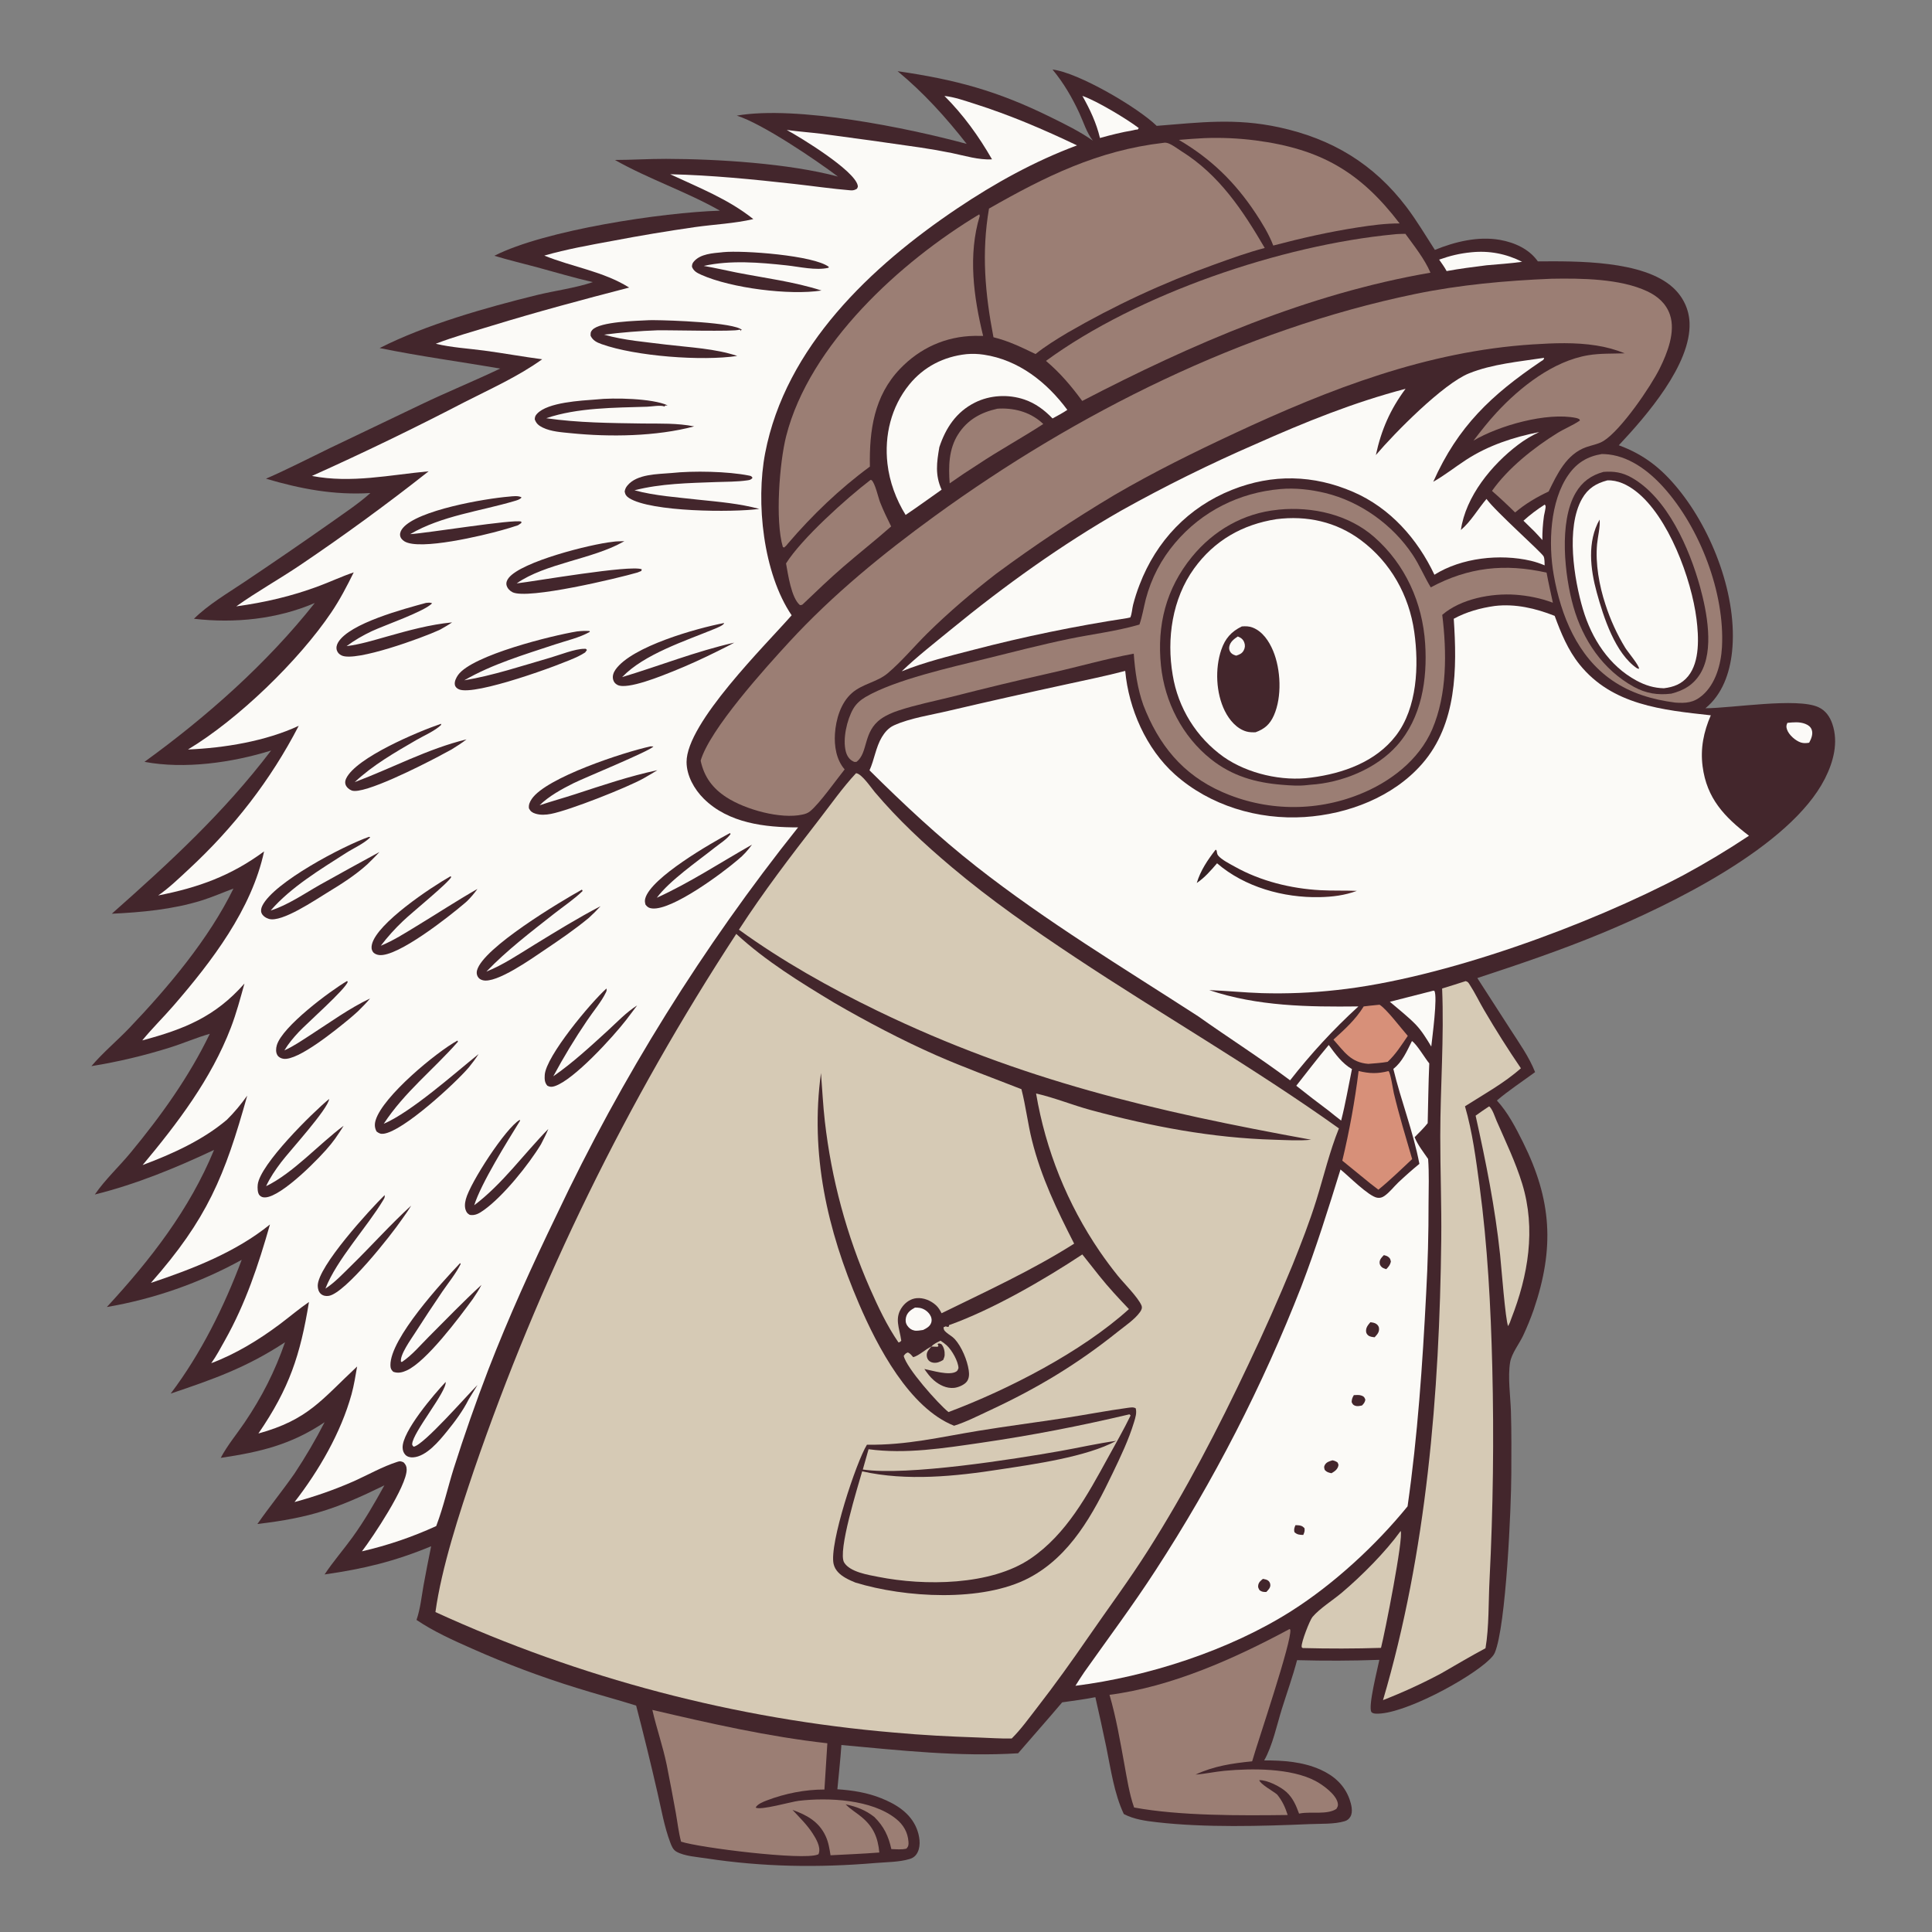 <?xml version="1.0" encoding="UTF-8"?>
<!-- Generated by Pixelmator Pro 2.4.7 -->
<svg width="1024" height="1024" viewBox="0 0 1024 1024" xmlns="http://www.w3.org/2000/svg" xmlns:xlink="http://www.w3.org/1999/xlink">
    <rect x="0" y="0" width="1024" height="1024" fill="#808080" stroke="none"/>
    <path id="Percorso" fill="#43262c" stroke="none" d="M 557.854 36.851 C 571.611 38.461 603.214 57.063 613.073 66.705 C 636.076 64.896 654.72 62.443 677.998 67.487 C 705.946 73.543 728.124 86.843 745.477 109.749 C 750.92 116.933 755.617 124.878 760.51 132.451 C 771.208 128.101 783.472 125.098 795.039 127.149 C 802.732 128.513 810.512 131.986 815.098 138.541 C 835.521 138.396 870.888 137.948 886.751 152.45 C 892.044 157.29 895.207 163.844 895.496 171.031 C 896.387 193.143 872.562 220.489 857.998 236.002 C 871.235 240.87 880.441 248.132 889.367 259.032 C 907.657 281.37 921.104 316.393 918.015 345.505 C 916.829 356.679 912.868 368.111 903.916 375.387 C 917.933 375.361 952.505 369.614 963.804 374.819 C 967.586 376.561 969.875 379.846 971.188 383.709 C 974.512 393.494 971.744 403.842 967.222 412.734 C 948.853 448.858 885.288 479.581 849.007 494.621 C 827.435 503.563 805.194 511.111 783.015 518.392 L 800.395 545.366 C 805.11 552.727 810.429 560.072 813.627 568.247 C 806.893 573.2 799.741 577.867 793.383 583.279 C 799.233 589.642 803.402 597.744 807.231 605.433 C 822.434 635.965 824.032 661.447 812.931 694.055 C 811.274 698.802 809.377 703.451 807.241 708.003 C 805.159 712.35 801.193 717.345 800.396 722.035 C 799.081 729.777 800.579 740.181 800.826 748.165 C 801.166 759.119 801.062 770.149 801.029 781.112 C 800.976 798.518 798.301 861.807 792.25 876.04 C 791.678 877.385 790.42 878.647 789.393 879.649 C 779.091 889.696 743.51 908.997 729.163 908.267 C 728.451 908.231 727.254 908.024 726.852 907.358 C 725.034 904.351 730.184 884.376 731.089 879.753 C 716.551 880.262 702.011 880.316 687.469 879.916 C 685.182 888.601 682.082 897.216 679.405 905.797 C 676.706 914.451 674.499 925.214 670.044 933.054 C 680.238 933.031 690.507 933.739 699.932 937.981 C 707.068 941.192 712.635 946.137 715.292 953.667 C 716.192 956.221 717.259 960.271 715.763 962.826 C 715.029 964.081 714.077 964.872 712.684 965.284 C 707.113 966.935 700.093 966.56 694.286 966.81 C 668.408 967.924 638.753 968.756 613.114 965.812 C 607.141 965.126 601.024 964.302 595.647 961.473 C 590.526 950.648 588.733 937.618 586.345 925.955 C 584.505 917.132 582.577 908.327 580.562 899.542 C 574.779 900.715 568.82 901.41 562.981 902.278 C 555.3 911.37 547.366 920.242 539.616 929.275 C 508.307 931.221 477.086 927.733 445.96 924.889 C 445.443 932.722 444.537 940.533 443.828 948.351 C 451.926 948.895 459.582 950.099 467.155 953.136 C 474.962 956.266 482.475 960.899 485.795 969.022 C 487.322 972.759 488.227 977.82 486.416 981.622 C 485.504 983.535 484.203 984.67 482.187 985.289 C 476.662 986.986 469.897 986.934 464.106 987.423 C 433.767 989.982 404.314 989.567 374.171 984.944 C 369.433 984.217 362.777 983.813 358.575 981.448 C 356.678 980.38 355.975 978.468 355.238 976.523 C 352.08 968.197 350.494 958.81 348.471 950.139 C 344.934 934.698 341.165 919.314 337.164 903.987 C 326.695 900.697 316.069 897.921 305.599 894.615 C 286.715 888.775 268.243 881.837 250.184 873.801 C 240.15 869.375 229.876 864.75 220.763 858.599 C 222.775 852.745 223.42 846.356 224.488 840.264 C 225.756 833.349 227.096 826.447 228.508 819.559 C 208.943 827.637 192.782 831.536 172.042 834.486 C 176.536 827.691 182.028 821.422 186.813 814.799 C 193.124 806.065 198.556 796.714 203.726 787.271 C 178.35 799.673 164.502 804.43 136.431 807.752 C 142.75 798.683 149.758 790.086 156.096 781.008 C 161.948 772.149 167.204 763.255 172.036 753.807 C 154.171 765.801 137.825 769.589 116.99 772.705 C 120.362 766.276 125.444 760.167 129.537 754.129 C 138.807 740.456 145.627 727.06 151.064 711.426 C 130.725 724.803 113.177 730.995 90.468 738.625 C 106.417 717.604 118.9 692.377 128.107 667.729 C 125.33 669.259 122.523 670.73 119.685 672.143 C 116.846 673.556 113.98 674.91 111.085 676.203 C 108.191 677.496 105.271 678.728 102.324 679.899 C 99.378 681.07 96.409 682.18 93.417 683.227 C 90.424 684.274 87.411 685.259 84.378 686.181 C 81.345 687.102 78.293 687.96 75.224 688.755 C 72.155 689.549 69.07 690.279 65.97 690.944 C 62.871 691.61 59.758 692.211 56.633 692.746 C 79.682 667.78 100.421 641.129 113.449 609.476 C 93.153 619.048 72.097 627.693 50.267 633.112 C 55.658 625.237 63.12 618.326 69.223 610.94 C 85.335 591.442 100.18 570.782 111.205 547.942 C 104.092 549.954 97.226 552.969 90.158 555.184 C 83.336 557.333 76.444 559.233 69.484 560.884 C 62.524 562.534 55.514 563.93 48.452 565.073 C 54.525 557.897 62.115 551.604 68.647 544.757 C 89.104 523.314 110.702 497.645 123.737 470.967 C 118.067 473.052 112.473 475.535 106.704 477.32 C 91.481 482.028 75.113 483.557 59.271 484.289 C 90.05 457.009 118.563 430.832 143.689 397.79 C 123.13 404.205 97.818 407.801 76.578 403.792 C 109.634 379.862 141.456 351.65 166.828 319.611 C 146.785 328.21 124.357 330.451 102.803 327.964 C 110.368 320.453 120.572 314.469 129.442 308.518 C 144.987 298.115 160.408 287.532 175.707 276.769 C 182.526 271.887 190.105 266.936 196.304 261.326 C 176.998 262.485 159.369 259.156 140.975 253.713 C 152.441 248.732 163.609 242.948 174.864 237.498 L 222.718 214.603 C 236.732 207.857 251.13 202.032 265.144 195.341 C 243.805 191.689 222.442 188.827 201.218 184.475 C 225.783 172.032 257.461 163.071 284.224 156.463 C 293.996 154.05 304.728 152.737 314.208 149.533 C 304.181 147.218 294.291 144.278 284.361 141.58 C 276.923 139.559 269.393 137.83 262.027 135.561 C 288.782 121.936 350.903 112.622 381.578 111.658 C 363.642 101.485 343.847 94.929 325.926 84.784 C 334.945 84.776 343.975 84.178 353.015 84.197 C 380.312 84.255 418.139 86.615 444.126 93.587 C 432.441 84.773 404.076 65.543 390.515 61.282 C 422.193 55.791 480.987 67.752 512.357 76.266 C 501.329 62.156 489.548 49.149 475.733 37.727 C 506.839 42.238 528.712 48.2 556.973 62.139 C 564.614 65.908 572.277 69.635 579.252 74.564 C 575.973 70.39 574.303 64.759 572.081 59.96 C 568.252 51.691 563.69 43.859 557.854 36.851 Z"/>
    <path id="path1" fill="#fbfaf7" stroke="none" d="M 818.748 267.438 C 818.893 267.677 819.123 267.883 819.181 268.156 C 819.39 269.145 818.487 272.33 818.331 273.452 C 817.737 277.75 817.434 281.899 817.481 286.237 C 816.128 284.663 814.672 283.169 813.256 281.651 L 807.468 275.995 C 810.983 272.819 814.743 269.967 818.748 267.438 Z"/>
    <path id="path2" fill="#fbfaf7" stroke="none" d="M 947.354 383.129 C 950.523 382.816 953.773 382.47 956.819 383.66 C 958.353 384.259 959.676 385.175 960.253 386.798 C 961.074 389.107 959.976 391.645 958.889 393.649 C 957.421 393.916 955.963 394.004 954.523 393.55 C 951.727 392.669 948.122 389.528 947.164 386.678 C 946.663 385.188 946.731 384.537 947.354 383.129 Z"/>
    <path id="path3" fill="#fbfaf7" stroke="none" d="M 484.962 693.044 C 485.757 693.037 486.554 693.071 487.342 693.188 C 489.521 693.51 491.621 694.924 492.834 696.759 C 493.685 698.045 494.06 699.619 493.539 701.12 C 492.85 703.108 491.026 704.041 489.265 704.914 C 487.851 705.096 486.029 705.504 484.622 705.208 C 482.99 704.864 481.846 703.998 480.912 702.649 C 479.984 701.309 479.823 699.881 480.181 698.297 C 480.783 695.629 482.714 694.287 484.962 693.044 Z"/>
    <path id="path4" fill="#fbfaf7" stroke="none" d="M 573.689 50.83 C 581.134 53.348 597.409 63.149 603.581 67.88 L 602.971 68.663 C 602.16 68.598 601.112 68.953 600.303 69.115 C 594.478 70.09 588.686 71.557 583.001 73.14 C 581.07 65.062 577.729 58.033 573.689 50.83 Z"/>
    <path id="path5" fill="#fbfaf7" stroke="none" d="M 779.868 133.709 C 789.337 132.753 798.29 134.478 806.749 138.755 C 800.533 139.663 794.143 140.024 787.883 140.607 C 780.828 141.483 773.738 142.403 766.744 143.679 C 765.608 141.548 764.149 139.589 762.78 137.603 C 768.592 135.545 773.734 134.298 779.868 133.709 Z"/>
    <path id="path6" fill="#fbfaf7" stroke="none" d="M 759.72 525.078 L 760.263 525.179 C 762.026 528.407 759.143 549.575 758.606 554.692 C 756.098 550.567 753.616 546.414 750.257 542.917 C 746.077 538.662 741.182 534.868 736.654 530.964 L 759.72 525.078 Z"/>
    <path id="path7" fill="#fbfaf7" stroke="none" d="M 704.264 553.862 C 707.831 558.705 711.257 563.58 716.56 566.639 C 714.686 575.755 713.154 584.915 710.83 593.934 C 708.613 592.281 706.472 590.492 704.307 588.77 C 698.486 584.425 692.733 579.993 687.048 575.473 C 692.734 568.234 698.336 560.905 704.264 553.862 Z"/>
    <path id="path8" fill="#9b7e74" stroke="none" d="M 528.604 216.627 C 529.069 216.583 529.535 216.549 530.001 216.537 C 538.562 216.319 546.717 218.738 552.964 224.737 C 541.573 232.135 529.646 238.642 518.313 246.179 C 513.237 249.391 508.247 252.731 503.342 256.199 C 502.695 247.233 502.822 238.043 507.813 230.211 C 512.727 222.501 519.854 218.575 528.604 216.627 Z"/>
    <path id="path9" fill="#d6cab5" stroke="none" d="M 789.187 586.435 L 789.465 586.519 C 791.188 588.182 792.277 591.897 793.271 594.172 C 798.033 605.075 803.321 616.056 806.807 627.441 C 814.155 651.436 809.964 676.076 800.989 698.962 C 800.54 700.366 800.057 701.583 799.347 702.876 C 797.926 700.017 795.708 670.978 795.08 665.047 C 792.423 639.938 787.58 615.919 782.109 591.321 C 784.394 589.611 786.83 588.049 789.187 586.435 Z"/>
    <g id="cravatta">
        <path id="path10" fill="#d79079" stroke="none" d="M 729.286 532.715 L 731.199 532.525 C 734.883 534.745 742.779 545.237 746.154 549.039 C 742.905 553.767 739.724 558.899 735.47 562.794 C 732.103 563.397 728.641 563.583 725.232 563.874 C 715.9 563.142 712.55 557.49 706.75 551.014 C 712.703 545.608 718.56 540.336 722.786 533.429 C 724.937 533.118 727.124 532.948 729.286 532.715 Z"/>
        <path id="path11" fill="#d79079" stroke="none" d="M 735.938 567.686 C 737.1 568.835 738.271 577.317 738.758 579.365 C 741.56 591.145 745.081 602.725 748.476 614.344 C 742.598 619.804 736.798 625.523 730.561 630.564 L 726.29 627.26 L 711.455 615.172 C 715.212 599.489 718.092 583.647 720.095 567.646 C 725.86 569.071 730.18 569.168 735.938 567.686 Z"/>
    </g>
    <path id="path12" fill="#d6cab5" stroke="none" d="M 742.376 811.453 C 744.03 814.797 733.938 865.791 731.961 873.404 C 718.079 873.848 704.368 873.864 690.49 873.498 C 690.009 873.15 689.954 873.274 689.9 872.719 C 689.678 870.407 694.167 858.773 695.661 857.001 C 699.431 852.532 706.563 848.072 711.21 844.141 C 721.758 835.215 734.31 822.626 742.376 811.453 Z"/>
    <path id="path13" fill="#9b7e74" stroke="none" d="M 461.434 254.338 L 461.952 254.478 C 463.848 256.08 465.47 263.678 466.489 266.262 C 468.211 270.631 470.236 274.819 472.329 279.018 C 464.022 286.339 455.324 293.184 446.948 300.422 C 439.804 306.595 432.98 313.141 426.151 319.658 C 425.189 320.517 425.344 320.711 423.979 320.714 C 419.352 316.851 417.677 304.304 416.617 298.627 C 424.832 285.531 448.522 264.202 461.434 254.338 Z"/>
    <path id="path14" fill="#fbfaf7" stroke="none" d="M 512.301 187.697 C 515.359 187.431 518.405 187.529 521.439 187.99 C 539.924 190.754 554.853 202.585 565.708 217.243 C 563.205 218.945 560.514 220.34 557.862 221.79 C 553.614 217.354 548.805 213.75 542.94 211.757 C 534.451 208.871 524.703 209.359 516.67 213.407 C 506.82 218.372 501.266 226.79 497.877 236.984 C 496.479 245.108 495.539 251.779 499.076 259.546 C 492.71 264 486.452 268.6 479.996 272.926 C 474.926 264.754 471.455 255.33 470.364 245.752 C 468.661 230.814 472.344 215.635 481.884 203.875 C 489.588 194.377 500.226 188.972 512.301 187.697 Z"/>
    <path id="path15" fill="#9b7e74" stroke="none" d="M 638.214 73.213 C 647.319 72.859 656.391 73.259 665.43 74.414 C 699.979 78.939 720.935 91.055 741.836 118.428 C 734.306 118.404 727.01 119.398 719.592 120.541 C 704.346 122.903 689.774 126.214 674.856 130.143 C 672.536 124.073 669.048 118.374 665.472 112.976 C 654.615 96.589 641.856 84.13 624.833 74.144 C 629.288 73.752 633.748 73.442 638.214 73.213 Z"/>
    <path id="path16" fill="#d6cab5" stroke="none" d="M 489.928 725.597 C 491.412 727.735 492.991 729.908 494.984 731.603 C 497.965 734.137 501.721 736.014 505.724 735.598 C 507.913 735.371 511.291 733.973 512.571 732.084 C 513.741 730.356 513.734 728.259 513.445 726.268 C 512.669 720.928 509.708 713.816 506.079 709.781 C 504.756 708.31 502.978 707.459 501.52 706.173 C 500.496 705.27 500.136 704.822 500.103 703.468 L 501.447 702.924 L 501.776 703.288 L 502.918 703.16 L 503.006 702.349 C 525.859 694.204 553.301 678.356 573.651 664.876 L 582.655 676.238 C 587.575 682.42 592.921 688.13 598.361 693.85 C 573.315 716.539 534.324 736.55 502.717 748.427 C 497.232 744.039 480.263 724.911 479.002 718.625 C 479.795 717.584 479.945 717.328 481.137 716.837 C 482.459 717.322 483.109 718.31 484.033 719.334 C 487.234 718.455 490.422 715.169 493.669 713.695 C 494.913 712.204 496.799 711.466 498.501 710.6 C 499.677 711.356 500.856 712.207 501.878 713.162 C 504.531 715.64 507.895 721.489 508.013 725.124 C 507.667 725.918 507.613 726.463 506.844 726.945 C 503.12 729.281 494.14 726.392 489.928 725.597 Z"/>
    <path id="path17" fill="#43262c" stroke="none" d="M 493.669 713.695 L 496.985 713.82 L 497.382 713.337 L 496.946 712.313 C 498.006 711.874 497.948 712.083 498.967 712.453 C 500.281 713.933 500.807 716.252 500.686 718.225 C 500.63 719.142 500.247 719.973 499.903 720.811 C 498.186 721.831 496.551 722.572 494.497 722.227 C 493.295 722.025 492.226 721.364 491.655 720.265 C 491.13 719.256 491.009 717.86 491.419 716.79 C 491.859 715.639 492.87 714.617 493.669 713.695 Z"/>
    <path id="path18" fill="#9b7e74" stroke="none" d="M 738.967 124.206 C 740.894 123.957 742.931 124.003 744.877 123.927 C 749.483 130.26 755.116 137.324 758.171 144.527 C 693.088 155.729 631.832 182.252 573.604 212.512 C 567.753 204.549 561.953 197.699 554.388 191.279 C 602.911 155.792 679.22 129.892 738.967 124.206 Z"/>
    <path id="path19" fill="#9b7e74" stroke="none" d="M 345.757 906.283 C 376.559 913.486 407.034 920.437 438.515 923.97 L 436.965 948.483 C 426.668 948.468 416.061 950.592 406.435 954.264 C 404.641 954.948 401.341 956.231 400.516 958.07 C 403.129 959.662 419.395 954.927 423.429 954.459 C 439.014 952.648 462.021 953.676 474.9 963.999 C 478.818 967.139 481.147 971.122 481.508 976.161 C 481.622 977.762 481.519 978.593 480.452 979.798 C 477.902 980.471 475.048 980.123 472.426 980.047 C 470.902 973.088 468.475 968.071 463.385 963.007 C 458.652 959.327 454.022 957.591 448.224 956.321 C 450.6 958.848 453.861 960.747 456.551 962.967 C 462.878 968.19 465.31 973.827 466.064 981.869 C 457.463 982.546 448.815 982.874 440.199 983.331 C 439.649 979.813 439.113 976.432 437.603 973.163 C 434.067 965.507 427.597 961.962 420.039 959.286 C 423.753 963.271 427.827 967.229 430.773 971.835 C 432.535 974.591 434.992 978.733 434.053 982.086 C 433.863 982.762 433.938 982.748 433.349 982.981 C 425.435 986.102 370.915 979.371 360.978 976.114 C 359.656 971.106 359.075 965.819 358.169 960.719 C 356.652 952.319 355.062 943.932 353.401 935.559 C 351.371 925.626 348.005 916.14 345.757 906.283 Z"/>
    <path id="path20" fill="#9b7e74" stroke="none" d="M 683.478 863.426 L 683.893 863.743 C 684.904 869.591 666.427 923.722 663.666 933.538 C 653.181 934.579 643.276 936.051 633.676 940.568 C 638.778 940.208 643.881 939.044 648.998 938.563 C 663.453 937.204 684.175 937.079 697.192 943.921 C 701.127 945.989 708.274 951.139 709.071 955.798 C 709.311 957.2 708.966 957.576 708.304 958.76 C 703.483 961.951 695.008 960.112 689.357 961.102 L 688.527 961.256 C 686.972 956.962 685.255 952.913 681.786 949.769 C 678.741 947.012 671.756 943.383 667.441 943.511 C 667.859 945.581 674.958 949.442 676.916 951.144 C 679.702 954.602 681.153 957.811 682.499 961.989 C 657.561 962.302 625.449 962.503 601.091 958.008 C 598.553 950.791 597.325 942.675 595.949 935.16 C 593.683 922.787 591.604 910.377 588.062 898.289 C 621.066 894.02 654.409 879.058 683.478 863.426 Z"/>
    <path id="path21" fill="#9b7e74" stroke="none" d="M 519.033 113.608 L 519.298 114.424 C 512.982 135.064 516.061 157.562 521.079 178.03 C 519.588 177.999 518.098 177.997 516.607 178.024 C 501.247 178.262 487.585 184.445 476.997 195.523 C 463.243 209.914 460.7 228.217 461.06 247.308 C 445.125 258.994 430.473 273.051 417.654 288.061 C 417.024 288.898 416.452 289.541 415.637 290.202 L 414.928 289.925 C 410.771 275.902 413.152 245.05 416.67 231.213 C 429.038 182.57 477.404 138.592 519.033 113.608 Z"/>
    <path id="path22" fill="#9b7e74" stroke="none" d="M 848.961 240.649 C 849.416 240.651 849.872 240.661 850.327 240.679 C 862.837 241.196 873.688 249.372 881.746 258.328 C 901.015 279.745 914.256 314.291 912.678 343.004 C 912.183 352.012 909.328 362.556 902.192 368.629 C 897.616 372.523 893.543 372.777 887.885 372.387 C 875.873 370.818 864.571 367.537 854.517 360.634 C 836.047 347.955 827.318 326.265 823.518 304.788 C 820.607 288.34 821.44 265.609 831.381 251.531 C 835.837 245.221 841.44 241.885 848.961 240.649 Z"/>
    <path id="path23" fill="#43262c" stroke="none" d="M 849.879 250.109 C 855.439 249.704 859.814 250.343 864.729 253.109 C 883.785 263.833 895.52 290.918 901.081 311.14 C 904.643 324.094 908.674 344.57 901.276 356.898 C 897.651 362.938 892.464 365.963 885.834 367.647 C 878.638 368.525 872.34 367.527 865.996 364.042 C 849.593 355.03 838.98 339.27 833.927 321.54 C 829.278 305.227 826.1 276.623 835.136 261.221 C 838.61 255.298 843.353 251.914 849.879 250.109 Z"/>
    <path id="path24" fill="#fbfaf7" stroke="none" d="M 851.942 254.605 C 857.527 254.415 862.624 256.971 866.957 260.306 C 884.269 273.631 896.538 306.896 899.19 328.151 C 900.348 337.436 901.043 350.687 894.747 358.403 C 891.33 362.591 887.072 364.156 881.89 364.794 C 876.608 364.668 872.047 363.24 867.427 360.759 C 852.851 352.933 843.597 338.453 838.989 322.923 C 834.274 307.033 829.864 279.668 838.497 264.378 C 841.631 258.827 845.962 256.186 851.942 254.605 Z"/>
    <path id="path25" fill="#43262c" stroke="none" d="M 847.824 275.382 C 848.225 279.206 846.874 284.334 846.494 288.28 C 845.496 298.617 847.649 310.509 850.895 320.319 C 852.19 324.367 853.721 328.324 855.489 332.189 C 857.257 336.054 859.249 339.799 861.465 343.426 C 862.713 345.447 868.825 352.709 868.763 354.481 L 867.731 354.257 C 856.093 346.456 849.917 327.118 846.329 314.087 C 842.9 301.637 841.173 287.062 847.824 275.382 Z"/>
    <path id="path26" fill="#9b7e74" stroke="none" d="M 616.628 75.708 C 617.342 75.607 617.388 75.557 618.207 75.681 C 620.506 76.028 624.215 78.913 626.286 80.211 C 646.264 92.73 658.702 111.513 670.339 131.435 C 661.339 133.772 652.492 137.01 643.748 140.149 C 616.423 149.96 590.876 161.843 565.746 176.376 C 559.946 179.874 554.139 183.394 548.859 187.655 C 541.57 184.128 534.469 180.667 526.556 178.75 C 522.109 155.596 520.167 133.974 524.189 110.553 C 554.068 93.498 581.964 79.712 616.628 75.708 Z"/>
    <path id="path27" fill="#d6cab5" stroke="none" d="M 776.831 520.006 C 778.112 520.415 778.231 520.757 778.977 521.902 C 781.762 526.173 784.055 531.029 786.662 535.452 C 792.793 545.921 799.273 556.169 806.102 566.198 C 797.377 574.016 786.332 580.052 776.472 586.355 C 780.433 599.948 782.294 614.463 784.179 628.466 C 788.464 660.3 790.14 692.541 790.943 724.634 C 791.869 762.191 791.386 799.729 789.493 837.249 C 788.887 848.734 789.272 862.49 787.343 873.602 C 779.384 877.838 771.629 882.48 763.806 886.961 C 753.826 892.286 743.565 896.999 733.022 901.1 C 756.14 822.822 762.976 738.453 763.894 657.06 C 764.1 638.748 763.356 620.416 763.373 602.097 C 763.398 576.059 765.453 549.919 764.352 523.926 C 768.533 522.706 772.677 521.318 776.831 520.006 Z"/>
    <path id="path28" fill="#fbfaf7" stroke="none" d="M 818.208 189.683 L 818.41 189.822 C 818.188 190.888 817.418 191.07 816.54 191.666 C 790.448 209.359 772.784 225.9 759.654 255.354 C 765.801 251.884 771.283 247.468 777.195 243.638 C 788.907 236.051 802.235 231.676 815.827 229.002 C 813.829 229.926 811.887 230.955 810 232.09 C 808.113 233.225 806.293 234.458 804.54 235.79 C 790.628 246.331 776.831 263.148 774.303 280.91 C 779.658 276.373 783.329 269.771 787.88 264.445 C 792.531 270.997 817.115 292.775 818.153 294.911 C 818.709 296.057 818.624 298.331 818.694 299.646 C 816.288 298.643 813.908 297.817 811.367 297.224 C 795.054 293.418 774.596 295.608 760.275 304.626 C 751.285 285.608 736.827 269.227 717.253 260.743 C 696.14 251.593 674.46 251.091 653.05 259.599 C 629.858 268.816 612.891 286.688 604.002 309.893 C 602.643 313.383 601.496 316.942 600.562 320.569 C 600.034 322.691 599.959 325.277 599.098 327.252 L 597.389 327.625 C 569.902 331.828 542.704 337.436 515.797 344.451 C 503.116 347.731 490.076 350.92 477.915 355.82 C 486.101 347.965 495.305 340.811 504.083 333.613 C 532.245 310.525 562.598 288.717 594.255 270.634 C 617.484 257.662 641.302 245.881 665.709 235.291 C 691.696 223.716 717.388 213.31 744.969 206.072 C 736.846 217.017 732.088 227.893 729.233 241.194 C 739.219 229.426 764.809 203.467 778.599 197.893 C 790.862 192.936 805.203 191.668 818.208 189.683 Z"/>
    <path id="path29" fill="#fbfaf7" stroke="none" d="M 748.365 551.766 C 750.983 553.54 755.242 560.843 757.546 563.632 C 757.084 574.188 756.969 584.752 756.704 595.314 C 754.611 597.969 752.125 600.341 749.762 602.757 C 751.458 606.865 754.43 610.614 756.93 614.276 C 757.515 622.01 757.2 630.022 757.161 637.787 C 757.192 653.7 756.771 669.602 755.898 685.492 C 753.961 723.175 751.395 761.01 746.042 798.39 C 729.23 819.067 706.914 839.609 684.483 853.856 C 651.652 874.709 608.519 888.655 570.003 893.501 C 571.475 891.041 573.12 888.66 574.692 886.261 C 587.395 868.292 600.484 850.811 612.468 832.323 C 620.165 820.491 627.554 808.47 634.635 796.261 C 641.717 784.052 648.482 771.669 654.931 759.114 C 661.38 746.559 667.503 733.847 673.302 720.978 C 679.101 708.109 684.567 695.101 689.7 681.953 C 697.503 661.606 704.059 640.664 710.489 619.853 C 714.468 623.006 725.425 634.14 729.989 634.823 C 731.426 635.038 732.535 634.72 733.717 633.916 C 736.366 632.116 738.726 629.041 741.059 626.792 C 744.692 623.349 748.441 620.039 752.307 616.86 C 749.074 599.831 742.543 583.398 738.5 566.531 C 743.321 562.791 745.679 557.067 748.365 551.766 Z"/>
    <path id="path30" fill="#43262c" stroke="none" d="M 686.61 808.377 L 687.576 808.399 C 689.247 808.453 690.241 808.716 691.399 809.948 C 691.663 811.486 691.338 812.155 690.765 813.547 C 688.838 813.516 687.465 813.423 686.057 812.05 C 685.718 810.531 686.052 809.752 686.61 808.377 Z"/>
    <path id="path31" fill="#43262c" stroke="none" d="M 733.488 665.235 C 734.152 665.403 735.132 665.661 735.696 666.081 C 736.865 666.953 736.917 667.373 737.193 668.714 C 736.774 670.52 735.996 671.356 734.745 672.692 C 734.087 672.479 733.032 672.15 732.506 671.718 C 731.59 670.964 731.121 670.047 731.232 668.842 C 731.37 667.347 732.497 666.238 733.488 665.235 Z"/>
    <path id="path32" fill="#43262c" stroke="none" d="M 669.385 836.828 C 670.193 836.996 671.283 837.175 671.986 837.642 C 672.849 838.215 673.317 839.184 673.304 840.207 C 673.285 841.698 672.108 842.79 671.158 843.791 C 669.619 843.763 668.931 843.789 667.621 842.868 C 667.003 841.797 666.635 841.334 666.912 840.034 C 667.228 838.544 668.27 837.718 669.385 836.828 Z"/>
    <path id="path33" fill="#43262c" stroke="none" d="M 717.562 739.451 C 718.867 739.378 720.46 739.222 721.712 739.711 C 723.04 740.229 723.21 740.661 723.664 741.878 C 723.372 743.364 722.893 743.853 721.901 744.924 C 720.813 745.15 719.48 745.477 718.383 745.115 C 717.136 744.704 716.907 744.198 716.398 743.118 C 716.483 741.518 716.748 740.833 717.562 739.451 Z"/>
    <path id="path34" fill="#43262c" stroke="none" d="M 706.212 774 C 707.314 774.193 707.954 774.499 708.897 775.096 C 709.211 775.789 709.522 776.097 709.347 776.886 C 708.908 778.864 707.354 779.89 705.709 780.842 C 704.175 780.496 703.259 780.323 702.147 779.105 C 701.824 777.954 701.582 777.433 702.271 776.313 C 703.151 774.882 704.71 774.468 706.212 774 Z"/>
    <path id="path35" fill="#43262c" stroke="none" d="M 726.325 700.813 C 727.47 700.939 728.761 701.105 729.687 701.871 C 730.372 702.436 730.816 703.111 730.902 703.983 C 731.117 706.146 729.926 707.298 728.584 708.778 C 727.44 708.652 726.071 708.539 725.148 707.762 C 724.534 707.245 724.125 706.569 724.053 705.777 C 723.861 703.678 725.05 702.305 726.325 700.813 Z"/>
    <path id="path36" fill="#9b7e74" stroke="none" d="M 678.614 259.207 C 686.408 258.492 694.925 259.477 702.506 261.326 C 721.06 265.852 738.204 278.169 748.77 294.076 C 752.399 299.54 754.921 305.701 758.334 311.312 C 778.29 300.595 797.65 298.548 819.716 303.506 C 820.701 308.845 821.915 314.149 823.055 319.456 C 816.818 317.085 809.902 315.696 803.252 315.226 C 790.542 314.328 774.318 317.344 764.419 325.878 C 766.852 345.639 767.048 367.979 759.121 386.51 C 752.087 402.954 736.58 414.699 720.244 421.126 C 719.523 421.412 718.799 421.689 718.071 421.957 C 717.343 422.226 716.612 422.485 715.878 422.735 C 715.144 422.985 714.407 423.226 713.666 423.458 C 712.926 423.689 712.183 423.912 711.438 424.125 C 710.692 424.338 709.944 424.542 709.193 424.737 C 708.442 424.932 707.689 425.118 706.934 425.294 C 706.179 425.47 705.421 425.637 704.661 425.794 C 703.902 425.951 703.141 426.099 702.378 426.238 C 701.615 426.376 700.85 426.505 700.083 426.624 C 699.317 426.744 698.549 426.854 697.78 426.954 C 697.011 427.055 696.24 427.146 695.469 427.227 C 694.698 427.308 693.926 427.38 693.153 427.442 C 692.38 427.504 691.606 427.557 690.831 427.6 C 690.057 427.643 689.282 427.676 688.507 427.7 C 687.732 427.724 686.956 427.738 686.181 427.743 C 685.405 427.747 684.629 427.742 683.854 427.727 C 683.079 427.712 682.303 427.688 681.528 427.654 C 680.753 427.62 679.979 427.577 679.205 427.524 C 678.432 427.471 677.659 427.408 676.886 427.336 C 676.114 427.263 675.343 427.181 674.573 427.09 C 673.802 426.999 673.033 426.898 672.266 426.787 C 671.498 426.676 670.732 426.556 669.967 426.427 C 669.202 426.298 668.439 426.159 667.678 426.01 C 666.917 425.862 666.157 425.704 665.4 425.537 C 664.643 425.37 663.888 425.193 663.135 425.007 C 662.382 424.821 661.631 424.626 660.883 424.421 C 660.135 424.216 659.389 424.003 658.646 423.78 C 657.903 423.557 657.163 423.324 656.426 423.083 C 655.689 422.842 654.955 422.591 654.224 422.331 C 653.493 422.072 652.766 421.803 652.042 421.525 C 651.318 421.248 650.597 420.961 649.88 420.665 C 649.163 420.37 648.449 420.065 647.74 419.752 C 626.746 410.522 614.064 394.669 605.98 373.678 C 602.874 364.94 601.578 355.671 600.914 346.46 C 586.22 349.165 571.752 353.354 557.167 356.631 C 539.574 360.587 522.043 364.805 504.575 369.285 C 495.19 371.625 485.453 373.556 476.276 376.575 C 472.973 377.661 469.652 379.06 466.823 381.108 C 457.313 387.989 460.233 398.93 454.004 403.779 C 453.056 403.87 453.043 403.979 452.118 403.51 C 450.061 402.468 448.883 400.519 448.306 398.342 C 446.563 391.754 448.852 381.497 452.245 375.657 C 453.755 373.058 456.101 370.991 458.676 369.475 C 474.338 360.254 504.527 353.605 522.434 349.156 C 537.071 345.52 551.674 341.747 566.441 338.671 C 578.554 336.147 591.343 334.646 603.201 331.231 L 603.928 331.018 C 605.444 326.682 606.163 322.01 607.295 317.555 C 607.653 316.186 608.049 314.828 608.483 313.481 C 608.917 312.134 609.389 310.801 609.899 309.48 C 610.408 308.16 610.955 306.855 611.538 305.566 C 612.121 304.277 612.739 303.005 613.394 301.75 C 614.049 300.496 614.739 299.261 615.464 298.045 C 616.188 296.83 616.946 295.636 617.738 294.463 C 618.53 293.29 619.354 292.14 620.211 291.014 C 621.068 289.887 621.955 288.786 622.874 287.71 C 637.046 270.982 656.803 261.092 678.614 259.207 Z"/>
    <path id="path37" fill="#43262c" stroke="none" d="M 677.169 270.2 C 677.367 270.172 677.564 270.134 677.763 270.114 C 695.533 268.384 714.742 272.659 728.373 284.64 C 744.875 299.144 753.95 319.418 755.364 341.149 C 756.598 360.104 753.473 380.461 740.476 395.09 C 729.394 407.563 711.07 414.906 694.619 415.925 L 694.199 415.971 C 693.965 415.995 693.731 416.013 693.497 416.039 L 692.693 416.134 C 688.307 416.634 683.837 416.302 679.449 415.947 C 665.327 414.805 652.986 411.282 641.779 402.341 C 626.63 390.255 617.333 372.059 615.343 352.854 C 613.118 331.371 618.017 311.965 631.773 295.118 C 643.208 281.113 659.155 271.954 677.169 270.2 Z"/>
    <path id="path38" fill="#fbfaf7" stroke="none" d="M 676.474 275.176 C 692.673 273.114 708.221 276.533 721.343 286.329 C 737.101 298.092 746.87 315.559 749.593 334.942 C 752.085 352.688 751.245 375.1 739.854 389.912 C 729.143 403.84 711.812 409.944 695.006 412.126 C 679.676 414.298 661.269 410.083 648.557 401.195 C 647.666 400.56 646.791 399.904 645.932 399.225 C 645.073 398.547 644.232 397.848 643.408 397.128 C 642.584 396.408 641.778 395.668 640.991 394.909 C 640.203 394.149 639.435 393.37 638.686 392.573 C 637.937 391.775 637.208 390.959 636.499 390.126 C 635.79 389.292 635.103 388.441 634.436 387.573 C 633.769 386.706 633.125 385.822 632.502 384.923 C 631.879 384.023 631.279 383.108 630.701 382.179 C 630.124 381.25 629.569 380.307 629.038 379.35 C 628.507 378.393 628 377.424 627.517 376.442 C 627.034 375.461 626.575 374.468 626.141 373.463 C 625.707 372.458 625.298 371.444 624.914 370.419 C 624.53 369.394 624.172 368.361 623.839 367.319 C 623.506 366.276 623.2 365.226 622.919 364.169 C 622.638 363.112 622.383 362.048 622.155 360.977 C 621.927 359.907 621.725 358.832 621.55 357.752 C 618.262 338.549 621.295 317.362 632.891 301.319 C 643.639 286.45 658.501 277.995 676.474 275.176 Z"/>
    <path id="path39" fill="#43262c" stroke="none" d="M 658.188 332.021 C 660.234 331.867 662.025 331.881 663.964 332.639 C 669.251 334.706 672.663 339.909 674.771 344.953 C 678.87 354.761 679.543 369.324 675.195 379.148 C 673.095 383.893 670.283 386.355 665.475 388.119 C 663.863 388.152 662.222 388.16 660.656 387.717 C 655.423 386.236 651.51 381.511 649.179 376.823 C 644.482 367.375 643.907 354.391 647.298 344.441 C 649.361 338.389 652.565 334.797 658.188 332.021 Z"/>
    <path id="path40" fill="#fbfaf7" stroke="none" d="M 656.071 337.339 C 657.713 338.014 658.818 338.777 659.473 340.485 C 660.034 341.949 659.921 343.355 659.191 344.73 C 658.291 346.426 656.928 346.918 655.219 347.507 C 654.192 347.186 653.191 346.858 652.451 346.022 C 651.643 345.107 651.31 343.959 651.533 342.758 C 652.006 340.21 654.045 338.67 656.071 337.339 Z"/>
    <path id="path41" fill="#9b7e74" stroke="none" d="M 822.355 147.739 C 838.143 147.47 858.72 147.634 873.125 154.418 C 878.635 157.012 883.138 160.948 885.122 166.861 C 888.155 175.902 883.743 187.058 879.747 195.154 C 874.94 204.892 859.262 227.878 849.93 233.701 C 847.259 235.368 843.704 235.947 840.739 236.992 C 830.242 240.691 825.332 251.26 820.817 260.5 C 814.282 263.596 808.585 266.94 803.038 271.609 C 799.071 267.677 794.987 263.87 790.786 260.189 C 799.226 248.18 812.87 237.318 825.375 229.57 C 829.282 227.149 833.619 225.473 837.408 222.873 L 837.029 222.133 C 836.487 221.88 836.008 221.66 835.417 221.537 C 819.886 218.315 794.389 225.576 780.972 233.559 C 784.89 228.435 788.877 223.357 793.261 218.621 C 805.766 205.113 823.227 191.368 841.78 188.282 C 848.2 187.214 854.681 187.502 861.16 187.268 C 856.233 185.277 851.399 183.97 846.147 183.138 C 834.902 181.357 823.675 181.817 812.369 182.541 C 756.361 186.128 704.695 206.161 654.327 229.669 C 632.804 239.715 611.363 250.28 590.841 262.259 C 569.15 275.182 548.16 289.158 527.871 304.185 C 515.259 313.942 502.921 324.43 491.562 335.628 C 484.572 342.519 477.922 350.594 470.447 356.888 C 464.94 361.525 457.187 362.393 451.58 367.283 C 445.612 372.489 443.055 381.233 442.543 388.886 C 442.106 395.42 443.263 402.739 447.681 407.794 C 443.104 413.508 434.402 425.893 429.37 429.984 C 428.152 430.975 426.887 431.4 425.366 431.734 C 413.65 434.309 395.045 429.048 385.114 422.637 C 377.717 417.861 373.209 411.818 371.359 403.166 C 376.183 386.587 405.595 354.068 418.38 340.174 C 441.344 315.215 468.04 293.429 495.426 273.522 C 570.477 218.967 658.798 174.679 750.069 155.822 C 773.75 150.929 798.227 148.72 822.355 147.739 Z"/>
    <path id="path42" fill="#fbfaf7" stroke="none" d="M 792.265 321.173 C 803.165 319.9 813.922 322.421 824.009 326.424 C 827.364 335.545 831.013 344.487 837.154 352.133 C 854.522 373.755 881.169 376.322 906.759 379.13 C 902.966 387.907 901.182 396.605 902.409 406.151 C 904.594 423.156 913.967 432.99 926.996 442.959 C 915.715 450.466 904.113 457.439 892.191 463.879 C 842.149 490.336 764.708 518.747 708.467 524.739 C 695.277 526.222 682.048 526.77 668.78 526.385 C 659.486 526.089 650.218 525.128 640.918 524.784 C 666.494 533.38 693.292 533.721 719.984 533.425 C 706.685 545.581 694.897 558.396 683.778 572.589 C 667.942 560.728 651.162 550.08 635.022 538.63 C 595.359 512.973 554.732 488.518 517.502 459.305 C 497.395 443.527 478.987 426.268 460.858 408.294 C 463.451 402.594 464.169 396.099 467.403 390.686 C 468.933 388.126 470.996 385.753 473.744 384.491 C 482.243 380.588 493.797 378.915 503.019 376.696 C 523.725 371.853 544.47 367.184 565.255 362.689 C 575.641 360.391 586.107 358.318 596.391 355.592 C 598.211 375.659 607.523 396.891 622.701 410.446 C 641.267 427.027 666.782 434.622 691.423 433.05 C 714.369 431.587 738.444 422.427 753.811 404.782 C 772.201 383.665 772.297 354.351 770.519 327.956 C 777.228 324.295 784.732 322.225 792.265 321.173 Z"/>
    <linearGradient id="linearGradient1" x1="664.905" y1="482.76" x2="683.261" y2="454.204" gradientUnits="userSpaceOnUse">
        <stop offset="1e-05" stop-color="#332024" stop-opacity="1"/>
        <stop offset="1" stop-color="#50272b" stop-opacity="1"/>
    </linearGradient>
    <path id="path43" fill="url(#linearGradient1)" stroke="none" d="M 644.326 450.314 L 644.841 450.816 C 644.97 451.582 645.063 452.719 645.565 453.363 C 647.369 455.672 652.007 457.971 654.585 459.411 C 668.219 467.028 684.2 470.965 699.736 471.817 C 706.202 472.172 712.692 471.912 719.165 472.18 C 712.689 474.576 706.267 475.359 699.392 475.503 C 680.277 475.896 659.664 470.168 645.069 457.558 C 641.734 461.411 638.554 465.135 634.308 468.01 C 636.325 461.306 640.08 455.8 644.326 450.314 Z"/>
    <path id="path44" fill="#d6cab5" stroke="none" d="M 453.713 409.819 C 456.648 409.96 461.753 417.575 463.652 419.819 C 476.078 434.498 489.733 447.199 504.438 459.594 C 525.233 477.122 547.29 492.416 569.923 507.432 C 616.19 538.128 664.474 565.793 709.657 598.068 C 704.76 610.145 701.587 623.576 697.714 636.039 C 694.114 647.622 689.605 659.17 685.085 670.424 C 677.738 688.259 669.917 705.884 661.622 723.299 C 645.679 757.122 628.546 790.138 608.482 821.742 C 598.459 837.528 587.394 852.391 576.8 867.761 C 568.004 880.524 559.139 892.917 549.626 905.164 C 545.345 910.675 541.193 916.516 536.235 921.438 C 530.227 921.562 524.148 921.099 518.137 920.898 C 503.312 920.402 488.757 919.663 473.977 918.302 C 468.731 917.857 463.491 917.357 458.256 916.8 C 453.021 916.243 447.793 915.629 442.571 914.959 C 437.35 914.289 432.136 913.563 426.93 912.781 C 421.724 911.999 416.527 911.161 411.339 910.266 C 406.151 909.372 400.973 908.422 395.806 907.417 C 390.638 906.411 385.482 905.35 380.337 904.233 C 375.192 903.116 370.06 901.944 364.941 900.717 C 359.822 899.49 354.716 898.207 349.625 896.87 C 344.533 895.533 339.456 894.14 334.394 892.693 C 329.333 891.246 324.287 889.745 319.258 888.19 C 314.228 886.635 309.216 885.025 304.221 883.362 C 299.226 881.699 294.25 879.982 289.292 878.211 C 284.335 876.44 279.397 874.617 274.478 872.74 C 269.559 870.863 264.662 868.933 259.785 866.95 C 254.908 864.968 250.053 862.933 245.22 860.846 C 240.387 858.759 235.577 856.62 230.79 854.429 C 234.093 830.555 243.501 802.033 251.263 779.051 C 255.555 766.556 260.04 754.131 264.718 741.776 C 269.396 729.42 274.264 717.14 279.323 704.935 C 284.382 692.731 289.629 680.608 295.064 668.566 C 300.499 656.524 306.12 644.569 311.925 632.702 C 317.731 620.835 323.72 609.06 329.891 597.379 C 336.062 585.698 342.413 574.115 348.944 562.63 C 355.475 551.145 362.182 539.765 369.066 528.489 C 375.95 517.212 383.007 506.045 390.237 494.988 C 405.869 509.397 424.082 520.591 442.215 531.522 C 459.066 541.308 478.302 551.443 496.109 559.278 C 511.023 565.839 526.242 571.337 541.384 577.289 C 543.681 586.197 544.735 595.473 546.973 604.435 C 551.863 624.026 560.195 641.285 569.328 659.165 C 546.931 673.354 522.812 684.38 499.058 696.044 C 498.266 694.509 497.403 693.01 496.115 691.83 C 493.391 689.333 489.535 687.714 485.806 688.062 C 482.828 688.339 480.174 690.095 478.386 692.442 C 473.718 698.566 476.83 704.038 477.693 710.585 C 477.077 711.225 477.14 711.309 476.22 711.529 C 470.068 702.615 465.442 692.716 461.064 682.837 C 459.523 679.326 458.049 675.788 456.641 672.222 C 455.233 668.656 453.892 665.065 452.619 661.449 C 451.346 657.832 450.141 654.193 449.004 650.532 C 447.867 646.871 446.799 643.189 445.8 639.488 C 444.801 635.786 443.872 632.067 443.013 628.331 C 442.154 624.594 441.365 620.843 440.646 617.077 C 439.927 613.312 439.28 609.534 438.703 605.743 C 438.126 601.953 437.621 598.153 437.186 594.344 C 436.203 585.846 435.822 577.258 435.137 568.732 C 429.303 611.563 438.381 651.726 455.297 691.09 C 465.02 713.716 481.963 746.247 505.688 755.674 C 512.124 753.642 518.472 750.372 524.588 747.528 C 549.708 735.848 570.966 723.063 592.539 705.772 C 596.326 702.737 601.404 699.382 604.235 695.411 C 605.025 694.303 605.556 693.153 604.974 691.831 C 603.044 687.451 595.722 680.205 592.417 676.118 C 589.075 671.959 585.894 667.679 582.875 663.28 C 580.738 660.149 578.687 656.962 576.722 653.721 C 574.757 650.479 572.881 647.186 571.094 643.843 C 569.307 640.5 567.612 637.112 566.007 633.677 C 564.403 630.242 562.893 626.767 561.476 623.251 C 560.059 619.735 558.738 616.183 557.513 612.596 C 556.288 609.009 555.161 605.391 554.131 601.743 C 553.102 598.094 552.171 594.421 551.339 590.723 C 550.508 587.024 549.777 583.306 549.146 579.568 C 558.94 581.798 568.448 585.736 578.185 588.366 C 610.25 597.029 642.225 603.145 675.496 604.082 C 681.919 604.263 688.508 604.723 694.907 604.079 C 612.285 589.025 541.337 572.709 464.996 535.72 C 439.597 523.413 414.515 509.326 391.648 492.757 C 404.583 472.767 419.043 453.85 433.629 435.057 C 440.166 426.634 446.455 417.609 453.713 409.819 Z"/>
    <path id="path45" fill="#43262c" stroke="none" d="M 597.733 746.184 C 599.199 746.023 600.619 745.654 601.955 746.434 C 602.605 748.891 601.771 751.429 601.054 753.792 C 598.204 763.189 593.932 772.07 589.696 780.9 C 579.381 802.404 567.372 824.722 545.434 836.297 C 520.714 849.34 479.504 846.822 453.361 838.783 C 451.613 838.069 449.91 837.327 448.266 836.392 C 445.299 834.706 442.642 832.431 441.833 828.971 C 439.38 818.483 453.838 774.85 459.49 765.74 C 480.917 765.998 498.025 761.72 518.787 758.326 C 534.003 755.838 549.283 753.891 564.519 751.548 C 575.603 749.842 586.62 747.697 597.733 746.184 Z"/>
    <path id="path46" fill="#d6cab5" stroke="none" d="M 598.637 749.621 L 599.249 750.221 C 595.536 757.88 591.289 765.221 587.199 772.677 C 576.419 792.33 565.243 813.148 546.219 826.087 C 525.117 840.439 489.939 840.611 465.549 835.779 C 460.224 834.724 450.531 833.253 447.428 828.177 C 443.865 822.346 454.62 788.156 456.965 779.837 C 480.441 785.157 506.617 782.479 530.119 778.804 C 547.721 776.124 575.953 772.204 591.621 763.685 C 581.705 765.035 571.892 767.312 562.035 769.054 C 537.385 773.409 480.819 782.363 457.308 778.877 L 460.354 768.115 C 480.004 770.804 500.519 767.536 519.976 764.703 C 546.867 760.787 572.188 755.849 598.637 749.621 Z"/>
    <path id="chioma" fill="#fbfaf7" stroke="none" d="M 500.577 50.853 C 505.876 51.414 511.353 53.376 516.433 54.986 C 535.178 60.924 553.131 68.598 570.845 77.057 C 548.382 85.418 527.341 97.057 507.471 110.397 C 461.721 141.112 416.379 183.814 405.549 240.171 C 400.532 266.284 404.47 303.792 419.589 326.121 C 405.823 341.844 363.834 383.148 363.893 403.901 C 363.914 411.11 367.964 418.313 372.991 423.303 C 386.12 436.336 405.483 438.571 423.004 438.526 C 416.701 446.429 410.513 454.423 404.442 462.506 C 398.371 470.589 392.418 478.759 386.584 487.014 C 380.749 495.27 375.036 503.609 369.444 512.03 C 363.851 520.451 358.382 528.952 353.036 537.532 C 347.69 546.112 342.469 554.768 337.374 563.499 C 332.279 572.23 327.312 581.034 322.472 589.909 C 317.633 598.784 312.923 607.728 308.342 616.74 C 303.762 625.752 299.313 634.829 294.996 643.97 C 281.971 670.899 269.663 697.963 258.853 725.866 C 252.2 743.204 246.064 760.723 240.447 778.424 C 237.382 788.221 235.049 798.623 231.442 808.196 L 231.189 808.86 C 218.323 814.709 205.61 819.049 191.834 822.242 C 197.559 814.777 215.695 787.613 215.54 778.822 C 215.51 777.151 215.044 776.201 213.834 775.02 C 212.313 774.475 212.17 774.307 210.631 774.798 C 202.731 777.318 195.157 781.664 187.595 785.057 C 177.376 789.546 166.876 793.235 156.095 796.124 C 168.997 779.521 180.683 759.373 186.31 739.04 C 187.647 734.208 188.42 729.202 189.282 724.268 C 170.32 741.979 163.365 752.492 136.963 759.782 C 153.359 735.829 159.177 718.222 163.759 690.076 C 158.411 693.757 153.423 698.011 148.226 701.907 C 137.234 710.146 124.834 717.705 111.967 722.515 C 114.699 718.73 116.912 714.486 119.197 710.42 C 130.199 690.841 136.947 670.499 143.082 649.001 C 124.891 663.745 101.999 672.594 79.972 679.96 C 109.8 646.146 119.137 623.421 131.038 580.696 C 127.773 585.262 124.289 589.511 120.289 593.455 C 107.507 604.316 91.221 611.648 75.6 617.5 C 94.148 595.26 111.906 571.943 122.373 544.65 C 125.283 537.06 127.387 529.121 129.563 521.298 C 114.04 538.92 97.659 545.5 75.402 551.437 C 80.627 545.046 86.585 539.229 91.997 532.98 C 112.155 509.703 133.401 481.971 139.973 451.26 C 122.373 464.253 104.999 470.477 83.844 474.608 C 89.648 470.614 94.818 465.56 99.978 460.784 C 123.857 438.677 143.385 413.58 158.328 384.697 C 140.764 392.867 118.886 396.45 99.639 397.247 C 126.132 381.343 158.303 350.242 175.635 324.534 C 180.204 317.756 183.878 310.687 187.48 303.372 C 181.158 305.493 175.007 308.41 168.74 310.734 C 154.403 316.052 140.376 319.303 125.23 321.385 C 136.175 313.575 148.061 306.97 159.221 299.433 C 182.485 283.724 205.14 267.18 227.186 249.802 C 206.457 251.721 186.225 256.264 165.334 252.262 C 192.606 240.015 219.507 227.001 246.038 213.22 C 259.829 206.186 274.793 199.486 287.362 190.419 C 277.124 189.072 266.94 187.201 256.695 185.827 C 248.223 184.691 239.261 184.216 230.969 182.191 C 240.533 178.495 250.678 175.701 260.486 172.692 C 284.679 165.27 308.986 158.759 333.472 152.414 C 319.795 143.812 303.222 141.493 288.49 135.466 C 300.3 132.081 312.474 129.909 324.543 127.69 C 339.052 124.919 353.616 122.483 368.237 120.382 C 378.464 118.925 389.24 118.483 399.272 116.125 C 386.124 105.584 370.305 99.4 355.208 92.348 C 377.075 92.849 399.204 95.058 420.93 97.483 C 430.849 98.59 440.806 100.05 450.747 100.876 C 452.153 100.993 453.032 100.758 454.238 100.002 C 454.602 99.177 454.808 99.1 454.582 98.17 C 452.647 90.207 424.74 73.094 416.995 68.881 C 423.256 69.746 429.593 70.183 435.87 70.973 C 453.208 73.257 470.529 75.663 487.833 78.191 C 493.434 79.017 499.009 79.997 504.556 81.13 C 511.593 82.598 518.565 84.808 525.802 84.471 C 518.708 72.117 510.648 60.948 500.577 50.853 Z"/>
    <path id="path47" fill="#43262c" stroke="none" d="M 236.217 732.469 C 236.805 737.584 218.837 759.121 218.466 765.317 C 218.421 766.066 218.773 766.229 219.212 766.768 C 224.344 766.222 247.61 739.454 253.084 734.072 L 248.398 741.72 C 245.348 747.803 241.152 753.433 236.868 758.695 C 232.753 763.75 226.008 771.983 218.955 772.434 C 217.482 772.529 215.896 772.181 214.845 771.075 C 213.864 770.042 213.439 768.692 213.393 767.299 C 213.113 758.752 230.131 738.896 236.217 732.469 Z"/>
    <path id="path48" fill="#43262c" stroke="none" d="M 275.439 593.569 L 275.688 593.931 C 268.842 605.053 254.989 627.175 251.355 638.797 C 266.31 627.55 277.604 611.626 290.63 598.361 C 289.479 601.151 288.132 603.799 286.742 606.475 C 280.189 617.304 266.723 634.06 256.444 641.374 C 254.116 643.031 251.932 644.411 249.003 643.918 C 248.191 643.411 247.644 643.063 247.182 642.18 C 246.096 640.102 246.343 637.789 246.912 635.603 C 249.188 626.873 268.024 597.85 275.439 593.569 Z"/>
    <path id="path49" fill="#43262c" stroke="none" d="M 183.938 519.969 L 184.312 520.359 C 183.399 524.06 162.571 542.468 158.384 546.944 C 155.511 550.015 152.892 553.095 150.74 556.716 C 155.577 554.558 160.056 551.446 164.5 548.588 C 174.775 541.98 185.087 534.45 196.146 529.207 C 194.206 531.597 191.96 533.741 189.801 535.933 C 188.187 537.428 186.531 538.875 184.833 540.274 C 178.338 545.62 158.023 562.282 150.257 561.181 C 148.999 561.003 147.729 560.393 147.038 559.282 C 146.093 557.763 146.236 555.668 146.711 554.021 C 149.579 544.089 174.892 525.289 183.938 519.969 Z"/>
    <path id="path50" fill="#43262c" stroke="none" d="M 321.441 523.929 C 321.578 524.697 321.569 525.114 321.219 525.854 C 318.815 530.934 314.352 536.127 311.211 540.837 C 304.714 550.402 298.729 560.276 293.256 570.461 C 303.443 563.418 312.827 554.736 321.96 546.401 C 326.94 541.857 331.97 536.485 337.694 532.904 L 331.889 540.582 C 324.903 549.586 304.21 572.366 293.983 575.692 C 292.532 576.163 291.499 576.182 290.113 575.456 C 288.634 573.785 288.601 571.935 288.721 569.804 C 289.278 559.865 313.319 531.156 321.441 523.929 Z"/>
    <path id="path51" fill="#43262c" stroke="none" d="M 174.471 582.461 C 173.868 587.879 153.501 610.05 149.007 616.011 C 145.96 620.052 143.168 624.095 141.043 628.699 C 155.425 621.734 169.057 606.402 182.13 596.675 C 180.736 599.028 179.128 601.276 177.604 603.548 C 176.901 604.495 176.185 605.432 175.455 606.359 C 170.128 613.134 149.486 634.169 140.646 634.646 C 139.441 634.711 138.451 634.451 137.587 633.552 C 136.449 632.368 136.435 629.475 136.598 627.93 C 137.729 617.204 165.643 589.71 174.471 582.461 Z"/>
    <path id="path52" fill="#43262c" stroke="none" d="M 203.887 633.414 C 203.996 634.658 203.801 634.934 203.151 636.023 C 194.585 650.363 178.409 667.658 172.48 682.982 C 177.439 679.798 181.867 675.009 186.084 670.896 C 196.818 660.424 206.854 649.092 217.926 639.003 C 216.443 641.538 214.7 643.904 213.007 646.301 C 207.274 654.701 183.141 685.294 174.316 686.825 C 172.855 687.078 171.298 686.823 170.132 685.849 C 168.897 684.817 168.442 683.124 168.41 681.573 C 168.195 671.441 196.285 640.861 203.887 633.414 Z"/>
    <path id="path53" fill="#43262c" stroke="none" d="M 238.755 464.46 L 239.191 464.812 C 237.783 467.887 218.148 483.767 213.521 488.247 C 209.28 492.273 205.384 496.609 201.833 501.255 C 208.531 498.529 214.627 494.589 220.793 490.85 C 231.558 484.321 242.111 477.403 253.038 471.151 C 251.345 473.571 249.583 475.614 247.48 477.688 C 246.999 478.115 246.514 478.537 246.024 478.953 C 237.959 485.815 210.764 507.329 200.933 506.187 C 199.707 506.044 198.305 505.519 197.615 504.447 C 196.782 503.151 196.806 501.826 197.171 500.384 C 199.987 489.266 228.202 470.423 238.755 464.46 Z"/>
    <path id="path54" fill="#43262c" stroke="none" d="M 242.464 551.521 L 242.722 552.133 C 229.614 567.053 214.446 578.754 203.388 595.631 C 217.996 589.387 240.879 568.95 253.655 558.684 C 252.044 561.19 250.327 563.493 248.44 565.798 C 241.184 574.265 213.685 599.596 203.322 600.909 C 201.702 601.114 200.862 600.665 199.592 599.724 C 198.511 597.731 198.455 595.836 199.114 593.684 C 202.992 581.018 231.235 557.68 242.464 551.521 Z"/>
    <path id="path55" fill="#43262c" stroke="none" d="M 386.896 441.537 L 387.219 442.043 C 385.411 444.732 381.479 447.153 378.908 449.199 C 369.711 456.52 354.955 466.657 348.121 475.83 C 365.586 467.893 381.892 457.126 398.569 447.685 C 396.335 450.728 394.13 453.221 391.205 455.605 C 382.758 462.866 356.282 482.549 345.66 481.499 C 343.973 481.332 343.19 480.814 342.15 479.523 C 341.811 478.296 341.659 477.46 342.008 476.177 C 345.013 465.16 376.962 446.833 386.896 441.537 Z"/>
    <path id="path56" fill="#43262c" stroke="none" d="M 243.854 669.496 L 244.181 669.919 C 241.648 674.991 237.727 679.803 234.503 684.485 C 229.558 691.752 224.716 699.088 219.979 706.492 C 217.942 709.7 211.737 718.218 212.539 721.805 L 213.084 721.829 C 218.265 718.409 222.793 712.986 227.204 708.579 C 236.452 699.338 245.544 689.859 255.182 681.024 C 253.84 683.669 252.227 686.075 250.573 688.531 C 243.307 698.479 225.961 721.68 215.53 726.385 C 213.14 727.463 210.934 727.976 208.427 727.073 C 207.278 725.97 206.959 725.226 206.934 723.616 C 206.715 709.468 234.433 679.414 243.854 669.496 Z"/>
    <path id="path57" fill="#43262c" stroke="none" d="M 233.761 383.622 L 233.801 384.225 C 230.546 387.395 224.614 389.927 220.633 392.243 C 209.188 398.898 197.731 405.448 187.994 414.548 C 207.678 407.172 226.795 396.832 247.264 391.882 C 244.71 393.875 242.012 395.562 239.266 397.271 C 236.621 398.717 233.964 400.139 231.293 401.538 C 223.895 405.415 192.817 421.314 186.452 418.994 C 185.042 418.48 183.59 417.227 183.124 415.769 C 182.772 414.669 183.005 413.602 183.488 412.588 C 188.731 401.571 221.471 387.781 233.761 383.622 Z"/>
    <path id="path58" fill="#43262c" stroke="none" d="M 225.824 319.542 C 226.997 319.446 227.935 319.251 229.037 319.752 C 224.927 324.137 203.601 331.457 197.055 334.541 C 192.284 336.789 187.935 339.324 183.698 342.462 C 190.953 341.548 197.951 339.384 204.968 337.405 C 216.449 334.166 227.7 331.039 239.624 329.874 C 237.593 331.285 235.436 332.473 233.289 333.696 L 232.698 333.977 C 224.22 337.917 188.609 350.976 181.078 347.418 C 179.896 346.859 178.991 346.015 178.565 344.757 C 178.071 343.296 178.441 341.792 179.201 340.503 C 185.197 330.336 214.34 322.674 225.824 319.542 Z"/>
    <path id="path59" fill="#43262c" stroke="none" d="M 383.778 330.215 C 383.777 331.323 379.853 332.848 378.825 333.273 C 363.242 339.711 341.42 346.673 329.744 358.882 C 349.652 352.894 368.858 345.227 389.19 340.605 C 386.247 342.252 383.168 343.708 380.157 345.233 C 372.572 349 364.75 352.595 356.89 355.75 C 351.209 358.03 332.416 365.8 327.237 363.006 C 326.041 362.362 325.315 361.502 324.97 360.168 C 324.489 358.307 325.167 356.417 326.238 354.898 C 334.922 342.578 369.301 332.987 383.778 330.215 Z"/>
    <path id="path60" fill="#43262c" stroke="none" d="M 195.575 443.543 L 196.264 443.789 C 192.766 447.234 187.506 449.471 183.362 452.124 C 169.755 460.835 154.077 470.284 143.458 482.597 C 152.542 479.748 161.46 473.543 169.773 468.852 C 180.184 463.037 190.628 457.283 201.105 451.591 C 199.085 453.847 196.866 455.948 194.72 458.086 C 188.443 463.809 180.737 468.708 173.47 473.106 C 167.08 476.972 149.406 489.058 142.535 487.04 C 140.955 486.576 139.14 485.419 138.57 483.799 C 138.139 482.575 138.481 481.193 139.034 480.067 C 145.104 467.701 181.751 448.396 195.575 443.543 Z"/>
    <path id="path61" fill="#43262c" stroke="none" d="M 308.427 471.524 L 308.806 472.238 C 304.237 476.682 298.693 480.355 293.675 484.298 C 281.282 494.034 268.745 503.608 257.784 514.973 C 266.719 511.392 274.783 505.908 282.966 500.895 C 294.605 493.764 306.189 486.6 318.301 480.292 C 316.341 482.465 314.309 484.46 312.154 486.438 C 304.678 492.635 296.723 498.063 288.673 503.476 C 282.219 507.816 262.996 521.56 255.807 519.524 C 254.619 519.187 253.726 518.617 253.142 517.492 C 252.616 516.479 252.553 515.373 252.845 514.283 C 256.032 502.353 297.076 477.827 308.427 471.524 Z"/>
    <path id="path62" fill="#43262c" stroke="none" d="M 269.836 263.209 C 271.71 263.03 274.858 262.575 276.454 263.666 C 275.5 264.803 273.95 265.18 272.535 265.599 C 254.294 271.004 234.09 273.334 217.411 283.104 C 226.337 282.6 272.499 275.018 276.324 276.472 L 276.299 277.221 L 274.554 278.393 C 271.799 279.347 268.953 280.169 266.147 280.965 C 256.019 283.839 222.482 291.901 214.366 286.928 C 213.2 286.213 212.184 285.102 212.054 283.685 C 211.925 282.281 212.607 280.975 213.468 279.921 C 221.244 270.392 257.085 264.247 269.836 263.209 Z"/>
    <path id="path63" fill="#43262c" stroke="none" d="M 344.824 395.591 L 346.326 395.644 C 344.553 398.02 309.38 412.401 303.95 415.125 C 297.791 418.216 290.927 421.944 285.999 426.815 C 292.3 424.701 298.721 422.943 305.042 420.882 C 319.512 416.164 333.518 411.389 348.436 408.216 C 346.018 409.732 343.508 411.132 341.047 412.58 C 332.378 417.41 301.901 429.475 291.988 431.387 C 289.328 431.901 286.426 432.088 283.806 431.256 C 282.109 430.718 281.178 430.08 280.357 428.463 C 280.088 426.57 280.799 425 281.847 423.453 C 289.523 412.121 330.701 398.638 344.824 395.591 Z"/>
    <path id="path64" fill="#43262c" stroke="none" d="M 324.698 287.188 C 326.682 286.838 328.9 286.926 330.922 286.834 L 330.099 287.291 C 313.942 296.37 288.913 298.629 273.847 309.212 C 283.169 308.154 334.039 299.266 340.141 301.73 L 339.915 302.619 L 337.894 303.438 C 327.627 306.443 279.726 317.908 271.645 313.891 C 270.205 313.176 268.944 311.859 268.507 310.28 C 268.11 308.841 268.733 307.419 269.611 306.305 C 276.447 297.637 312.962 288.441 324.698 287.188 Z"/>
    <path id="path65" fill="#43262c" stroke="none" d="M 355.904 250.709 C 367.399 249.466 385.763 249.805 397.006 252.072 C 398.153 252.303 398.239 252.334 398.861 253.259 C 398.005 254.334 397.337 254.421 396.023 254.611 C 390.617 255.396 384.848 255.306 379.391 255.508 C 365.108 256.036 350.158 256.275 336.286 259.868 C 347.241 262.832 359.116 263.573 370.382 264.873 C 381.197 265.995 391.93 266.902 402.465 269.73 C 388.304 271.663 344.97 271.38 333.432 263.986 C 332.02 263.081 331.4 262.226 331.084 260.544 C 331.31 259.225 331.681 258.396 332.515 257.372 C 337.561 251.175 348.525 251.352 355.904 250.709 Z"/>
    <path id="path66" fill="#43262c" stroke="none" d="M 382.846 133.706 C 382.97 133.688 383.094 133.664 383.219 133.651 C 393.899 132.585 431.491 135.35 439.321 141.476 L 439.055 141.943 C 432.368 143.48 423.715 141.381 416.921 140.651 C 402.549 139.107 387.222 137.784 373.003 140.943 C 378.721 141.936 384.418 143.227 390.104 144.394 C 405.024 147.335 420.956 149.305 435.406 153.979 C 418.577 156.631 387.496 152.747 371.67 145.64 C 369.471 144.653 367.672 143.742 366.758 141.403 C 366.771 140.283 366.944 139.606 367.675 138.722 C 371.152 134.519 377.831 134.197 382.846 133.706 Z"/>
    <path id="path67" fill="#43262c" stroke="none" d="M 305.846 334.667 C 308.1 334.416 310.193 334.301 312.458 334.455 L 312.63 334.901 C 307.202 337.986 300.063 339.598 294.089 341.586 C 277.781 347.012 261.025 351.947 246.064 360.579 C 261.331 358.059 276.757 352.879 291.621 348.594 C 296.509 347.185 304.876 343.834 309.725 343.883 C 310.76 343.893 310.347 343.748 311.09 344.511 L 310.14 345.811 C 308.957 346.578 307.732 347.271 306.466 347.89 C 297.098 352.451 251.704 368.911 243.335 365.394 C 242.27 364.947 241.374 364.224 241.106 363.043 C 240.709 361.286 241.815 359.115 242.809 357.734 C 250.36 347.254 292.684 336.812 305.846 334.667 Z"/>
    <path id="path68" fill="#43262c" stroke="none" d="M 343.81 169.719 C 344.927 169.652 346.087 169.692 347.208 169.698 C 354.31 169.735 389.227 170.835 393.264 174.895 L 392.873 174.874 L 392.522 175.508 L 392.47 174.832 L 391.595 174.766 C 390.176 175.861 353.717 174.913 348.397 175.071 C 338.956 175.411 329.551 176.179 320.18 177.374 C 330.749 180.424 342.497 181.288 353.405 182.685 C 365.576 184.137 379.132 184.743 390.752 188.66 C 372.133 191.462 336.901 188.853 318.852 182.393 C 316.298 181.479 314.224 180.477 313.029 177.96 C 313.038 176.549 312.911 176.034 313.892 174.916 C 317.871 170.383 337.945 170.053 343.81 169.719 Z"/>
    <path id="path69" fill="#43262c" stroke="none" d="M 316.17 211.709 C 324.984 210.714 345.957 211.122 353.853 214.854 L 352.488 214.956 L 352.252 215.471 C 350.234 214.569 345.441 215.487 343.029 215.564 C 325.736 216.12 306.038 216.026 289.51 221.67 C 306.629 224.112 323.496 224.211 340.75 224.471 C 349.769 224.541 359.049 224.22 367.926 225.999 C 347.77 231.356 323.239 231.701 302.479 229.594 C 297.656 229.105 292.074 228.78 287.661 226.62 C 285.566 225.595 284.185 224.482 283.429 222.228 C 283.508 220.897 283.734 220.285 284.658 219.291 C 290.332 213.186 307.953 212.342 316.17 211.709 Z"/>
</svg>
